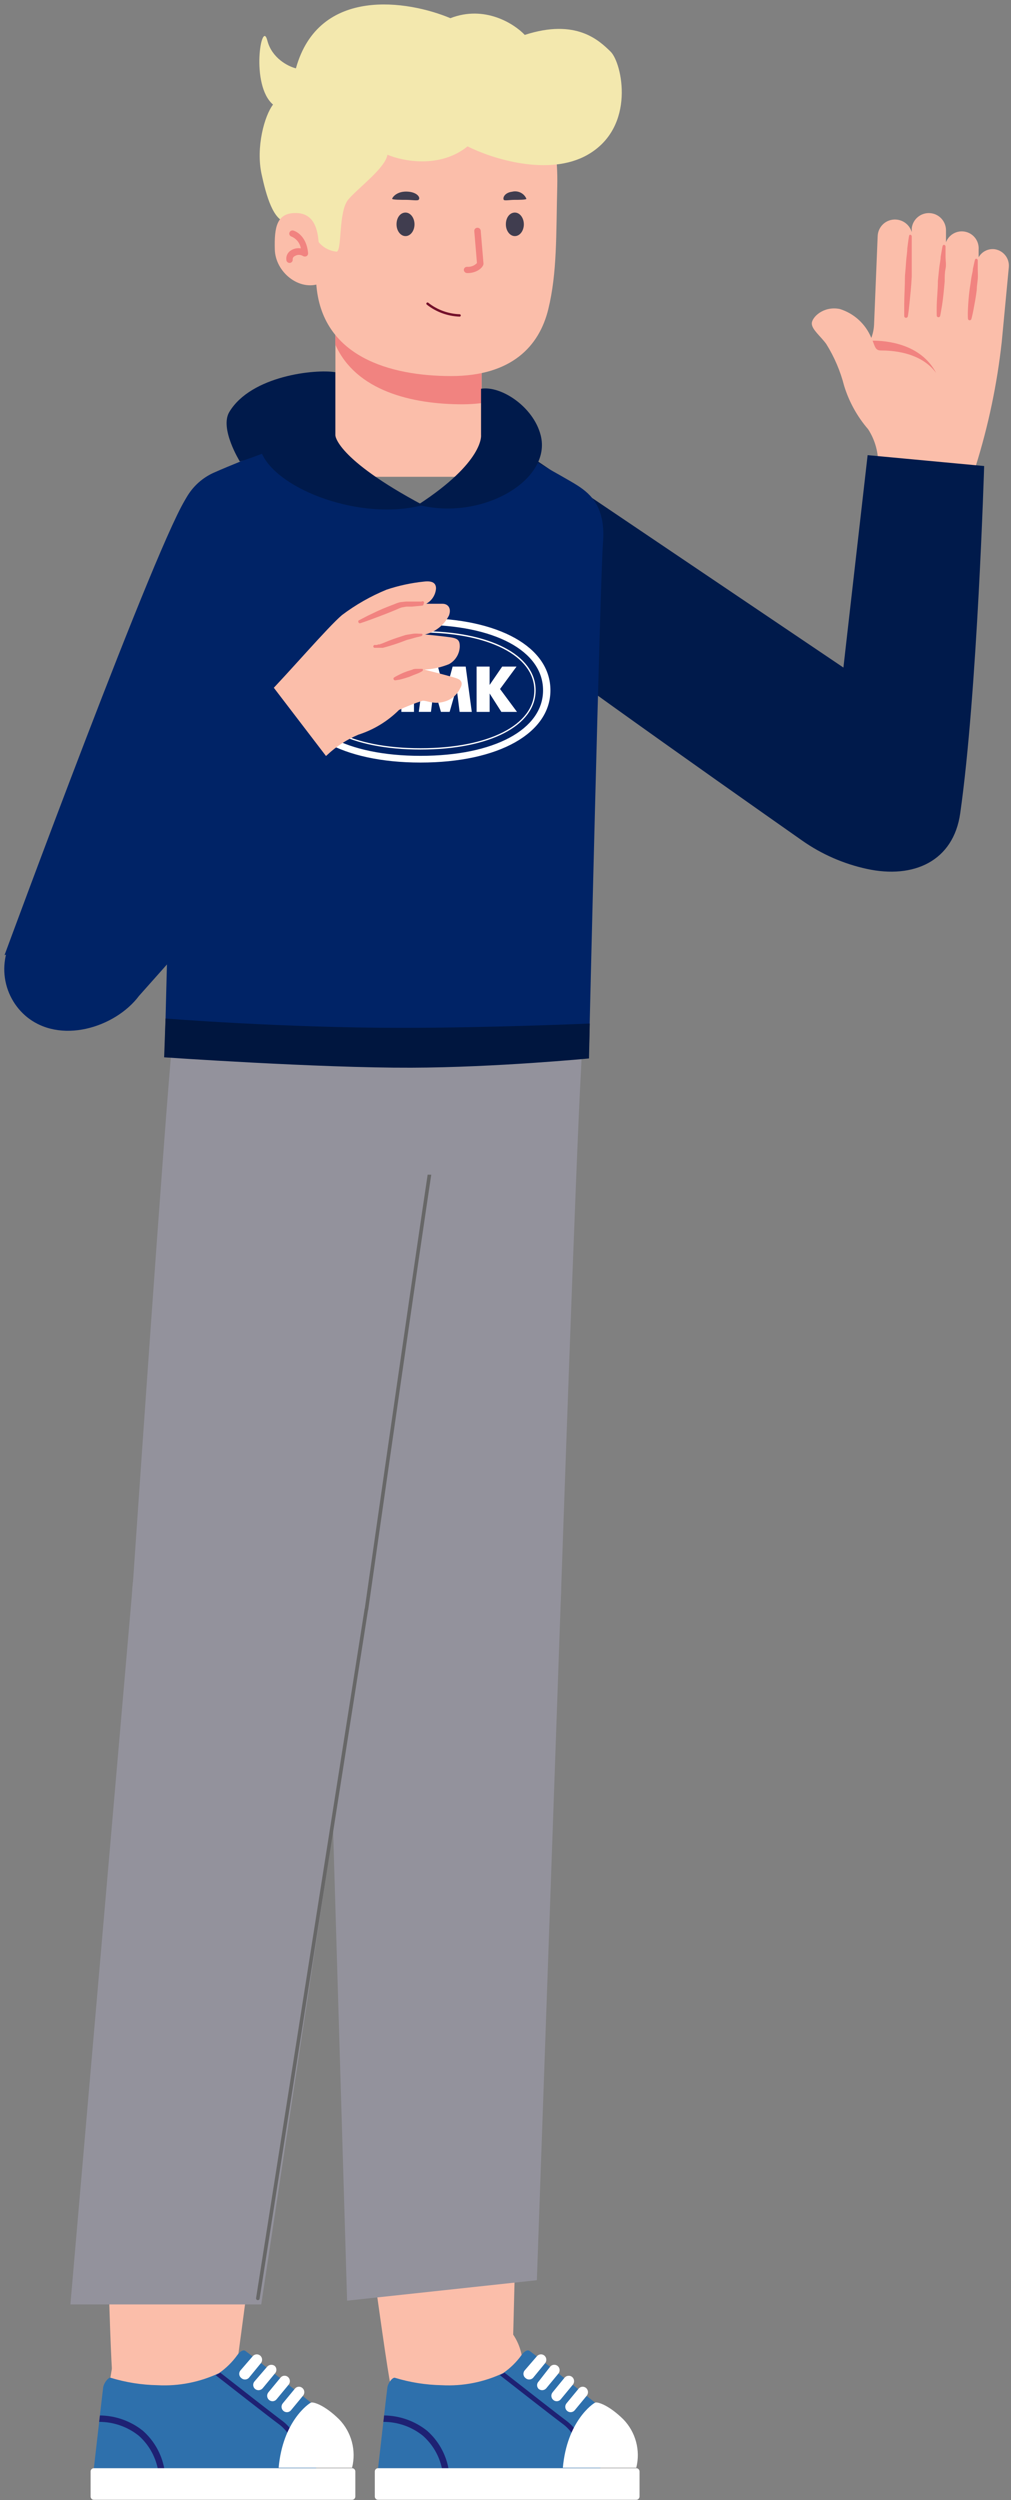 <svg width="212" height="524" viewBox="0 0 212 524" fill="none" xmlns="http://www.w3.org/2000/svg">
    <rect x="0" y="0" width="212" height="524" fill="#808080" stroke="none"/>
    <g clip-path="url(#clip0_21_289)">
        <path d="M101.006 65.003H70.336V99.936H101.006V65.003Z" fill="#FBBEAA"/>
        <path d="M70.412 65.003H100.981V84.493C99.645 84.653 98.301 84.736 96.956 84.739C86.409 84.739 74.615 81.951 70.31 72.207L70.412 65.003Z" fill="#F18380"/>
        <path d="M116.852 39.076C116.597 49.166 116.852 57.134 114.967 64.831C113.082 72.528 107.325 78.819 94.588 78.819C81.851 78.819 67.331 74.798 66.312 59.379C64.223 57.183 60.835 49.363 60.707 40.605C60.58 31.848 61.293 13.32 81.902 10.483C102.51 7.646 117.412 14.973 116.852 39.076Z" fill="#FBBEAA"/>
        <path d="M106.076 47.019C106.076 48.376 106.917 49.486 107.961 49.486C109.006 49.486 109.847 48.376 109.847 47.019C109.847 45.662 109.006 44.552 107.961 44.552C106.917 44.552 106.076 45.563 106.076 47.019Z" fill="#403D4F"/>
        <path d="M83.149 47.019C83.149 48.376 83.99 49.486 85.034 49.486C86.079 49.486 86.919 48.376 86.919 47.019C86.919 45.662 86.079 44.552 85.034 44.552C83.99 44.552 83.149 45.563 83.149 47.019Z" fill="#403D4F"/>
        <path d="M87.76 41.888C87.582 42.11 86.232 41.888 85.213 41.888C84.194 41.888 82.233 41.888 82.233 41.666C82.233 41.444 83.201 39.914 85.748 40.185C87.582 40.383 88.245 41.493 87.76 41.888Z" fill="#403D4F"/>
        <path d="M105.644 41.888C105.796 42.11 106.943 41.888 107.834 41.888C108.726 41.888 110.382 41.888 110.382 41.666C110.153 41.107 109.721 40.648 109.168 40.375C108.614 40.102 107.977 40.035 107.376 40.186C105.796 40.383 105.363 41.493 105.644 41.888Z" fill="#403D4F"/>
        <path d="M98.128 57.233C99.911 57.233 101.338 56.098 101.389 55.284L100.803 48.327C100.783 48.154 100.695 47.996 100.558 47.886C100.42 47.775 100.243 47.721 100.064 47.735C99.977 47.741 99.892 47.764 99.814 47.802C99.736 47.84 99.667 47.893 99.61 47.957C99.553 48.021 99.51 48.096 99.483 48.176C99.456 48.256 99.446 48.341 99.453 48.425L100.013 55.136C99.756 55.406 99.439 55.617 99.086 55.754C98.734 55.89 98.354 55.949 97.975 55.925C97.886 55.918 97.797 55.929 97.712 55.957C97.627 55.984 97.549 56.029 97.483 56.086C97.416 56.144 97.362 56.214 97.324 56.292C97.286 56.37 97.265 56.455 97.262 56.542C97.261 56.717 97.33 56.885 97.453 57.014C97.575 57.142 97.744 57.22 97.924 57.233H98.128Z" fill="#F18380"/>
        <path d="M70.519 52.742C67.726 52.417 65.931 50.276 65.424 47.809C64.918 45.342 63.329 46.575 60.33 46.575C57.331 46.575 55.797 40.864 54.854 36.52C53.627 30.869 55.454 24.254 57.254 21.918C52.455 17.83 54.854 3.812 56.054 8.485C57.014 12.223 60.453 13.936 62.052 14.325C66.851 -2.963 85.646 0.113 94.443 3.812C101.641 1.009 107.839 4.98 110.039 7.317C120.836 3.812 125.634 8.485 128.034 10.821C130.433 13.157 133.432 26.591 123.235 32.431C115.077 37.104 103.041 33.21 98.042 30.679C92.284 35.352 84.446 33.794 81.247 32.431C80.767 35.235 75.266 39.245 73.067 41.776C70.867 44.307 71.793 52.891 70.519 52.742Z" fill="#F3E8AE"/>
        <path d="M66.872 51.706C66.745 48.894 66.286 44.749 62.159 44.651C58.033 44.552 57.498 47.562 57.625 52.298C57.752 57.035 62.72 61.056 67.076 59.428L66.872 51.706Z" fill="#FBBEAA"/>
        <path d="M60.809 55.111C60.988 55.081 61.147 54.983 61.252 54.84C61.357 54.697 61.399 54.519 61.37 54.346C61.37 54.207 61.41 54.071 61.487 53.953C61.564 53.835 61.673 53.74 61.803 53.68C62.063 53.511 62.368 53.421 62.681 53.421C62.994 53.421 63.3 53.511 63.56 53.68C63.673 53.741 63.8 53.772 63.93 53.772C64.059 53.772 64.186 53.741 64.299 53.68C64.403 53.614 64.486 53.521 64.54 53.413C64.594 53.304 64.616 53.183 64.605 53.063C64.248 49.092 61.624 48.351 61.522 48.327C61.435 48.301 61.344 48.292 61.253 48.302C61.163 48.312 61.075 48.34 60.997 48.384C60.918 48.428 60.849 48.487 60.795 48.558C60.741 48.629 60.702 48.71 60.682 48.795C60.635 48.959 60.657 49.134 60.742 49.282C60.828 49.43 60.971 49.539 61.14 49.585C61.649 49.808 62.093 50.15 62.431 50.581C62.769 51.012 62.99 51.517 63.076 52.052C62.378 51.942 61.663 52.082 61.064 52.447C60.715 52.645 60.433 52.937 60.252 53.287C60.071 53.637 59.999 54.031 60.045 54.42C60.041 54.516 60.058 54.612 60.095 54.701C60.133 54.79 60.19 54.87 60.263 54.936C60.335 55.002 60.422 55.051 60.516 55.081C60.61 55.112 60.71 55.122 60.809 55.111Z" fill="#F18380"/>
        <path d="M96.371 66.113C93.912 66.022 91.551 65.155 89.646 63.646" stroke="#73102A" stroke-width="0.5" stroke-miterlimit="10" stroke-linecap="round"/>
    </g>
    <path d="M39.362 103.958C33.701 111.237 0.948 200.194 0.948 200.194C31.275 190.49 28.429 164.263 44.923 167.037C44.923 167.037 63.942 122.396 64.668 118.402C65.426 115.254 65.086 111.941 63.704 109.012C62.322 106.084 59.982 103.715 57.07 102.298C48.953 98.148 45.023 96.68 39.362 103.958Z" fill="#002366"/>
    <path d="M184.131 97.688C184.256 94.959 183.525 92.259 182.041 89.965C179.756 87.315 178.044 84.222 177.013 80.878C176.22 77.775 174.953 74.812 173.257 72.094C172.045 70.428 170.228 69.065 170.228 67.793C170.228 66.521 172.651 64.068 176.104 64.764C177.583 65.225 178.942 66.007 180.084 67.054C181.225 68.102 182.121 69.388 182.707 70.822C183.038 69.948 183.232 69.029 183.283 68.096L184.04 49.529C184.051 49.048 184.159 48.573 184.357 48.135C184.555 47.696 184.839 47.301 185.191 46.973C185.544 46.646 185.959 46.392 186.412 46.228C186.864 46.063 187.345 45.991 187.826 46.015C188.591 46.048 189.328 46.32 189.931 46.792C190.534 47.265 190.973 47.915 191.188 48.651V47.802C191.305 46.9 191.758 46.075 192.458 45.493C193.158 44.911 194.052 44.615 194.96 44.665C195.869 44.715 196.725 45.106 197.357 45.761C197.989 46.416 198.349 47.286 198.367 48.196V50.771C198.67 49.977 199.248 49.319 199.997 48.916C200.745 48.513 201.613 48.392 202.442 48.576C203.272 48.759 204.008 49.235 204.517 49.916C205.025 50.597 205.272 51.438 205.212 52.285V53.921C205.538 53.348 206.024 52.882 206.61 52.581C207.196 52.28 207.858 52.156 208.513 52.225C209.411 52.339 210.229 52.797 210.795 53.504C211.36 54.211 211.628 55.11 211.542 56.011L210.058 71.67C209.086 80.499 207.26 89.212 204.606 97.688C204.574 99.104 204.246 100.497 203.644 101.777C203.041 103.058 202.177 104.199 201.107 105.126C200.038 106.053 198.786 106.746 197.432 107.161C196.078 107.575 194.653 107.702 193.248 107.532C191.976 107.575 190.71 107.343 189.535 106.853C188.361 106.363 187.305 105.627 186.441 104.693C185.576 103.759 184.922 102.651 184.524 101.442C184.125 100.233 183.991 98.953 184.131 97.688Z" fill="#FBBEAA"/>
    <path d="M184.736 73.458C183.585 73.458 183.495 72.731 182.98 71.398C185.554 71.398 193.036 71.883 196.307 78.183C193.005 73.639 186.675 73.458 184.736 73.458ZM190.613 49.499C190.613 49.499 190.431 50.559 190.249 52.104C190.249 52.891 190.067 53.83 190.007 54.8C189.946 55.769 189.855 56.829 189.764 57.828C189.764 59.949 189.613 62.039 189.613 63.614C189.613 65.189 189.613 66.249 189.613 66.249C189.613 66.299 189.623 66.349 189.643 66.395C189.663 66.442 189.693 66.483 189.73 66.517C189.767 66.551 189.811 66.578 189.858 66.594C189.906 66.61 189.957 66.617 190.007 66.612C190.092 66.608 190.174 66.576 190.239 66.522C190.305 66.467 190.351 66.392 190.37 66.309C190.37 66.309 190.552 65.249 190.703 63.674C190.855 62.099 191.097 60.009 191.188 57.919C191.188 56.859 191.188 55.799 191.188 54.89C191.188 53.982 191.188 52.982 191.188 52.195C191.188 50.589 191.188 49.559 191.188 49.559C191.188 49.509 191.178 49.459 191.158 49.413C191.138 49.367 191.108 49.325 191.071 49.291C191.034 49.257 190.99 49.231 190.943 49.215C190.895 49.198 190.844 49.192 190.794 49.196C190.736 49.23 190.689 49.278 190.656 49.337C190.624 49.396 190.609 49.462 190.613 49.529V49.499ZM197.64 51.619C197.64 51.619 197.458 52.528 197.246 53.861C197.246 54.557 197.034 55.345 196.943 56.193C196.852 57.041 196.761 57.95 196.67 58.858C196.67 60.676 196.458 62.493 196.428 63.856C196.398 65.219 196.428 66.158 196.428 66.158C196.432 66.206 196.445 66.252 196.467 66.295C196.489 66.338 196.519 66.376 196.556 66.406C196.592 66.438 196.635 66.461 196.68 66.475C196.726 66.49 196.774 66.495 196.822 66.491C196.903 66.486 196.98 66.453 197.041 66.397C197.101 66.343 197.142 66.269 197.155 66.188C197.155 66.188 197.337 65.279 197.549 63.947C197.761 62.614 197.942 60.767 198.094 58.98C198.094 58.071 198.094 57.162 198.276 56.314C198.457 55.466 198.276 54.648 198.276 53.952C198.276 52.589 198.276 51.68 198.276 51.68C198.276 51.629 198.266 51.58 198.245 51.533C198.225 51.487 198.196 51.446 198.159 51.411C198.122 51.377 198.078 51.351 198.03 51.335C197.983 51.319 197.932 51.312 197.882 51.316C197.815 51.344 197.757 51.39 197.714 51.449C197.671 51.508 197.645 51.577 197.64 51.65V51.619ZM204.424 54.497C204.424 54.497 204.243 55.254 204 56.405C204 56.95 203.758 57.617 203.667 58.343C203.576 59.07 203.455 59.828 203.334 60.585C203.122 62.13 203.031 63.614 202.97 64.825C202.91 66.037 202.97 66.764 202.97 66.764C202.97 66.814 202.981 66.864 203.001 66.91C203.021 66.956 203.05 66.998 203.087 67.032C203.124 67.066 203.168 67.092 203.216 67.109C203.263 67.125 203.314 67.131 203.364 67.127C203.442 67.123 203.516 67.094 203.575 67.046C203.635 66.996 203.678 66.93 203.697 66.855C203.697 66.855 203.909 66.097 204.121 64.977C204.333 63.856 204.636 62.281 204.818 60.767C204.818 59.979 204.97 59.222 205.03 58.495C205.091 57.768 205.03 57.102 205.03 56.526C205.03 55.375 205.03 54.587 205.03 54.587C205.03 54.537 205.02 54.487 205 54.441C204.98 54.395 204.95 54.353 204.913 54.319C204.876 54.285 204.832 54.259 204.785 54.243C204.737 54.226 204.687 54.22 204.636 54.224C204.58 54.255 204.532 54.299 204.496 54.351C204.459 54.404 204.434 54.464 204.424 54.527V54.497Z" fill="#F18380"/>
    <path d="M110.851 95.395L176.864 139.918C176.586 142.195 181.936 95.395 181.936 95.395L206.37 97.676C206.37 97.676 204.942 145.324 201.347 170.488C199.92 180.474 191.607 184.262 181.751 182.111C176.885 181.049 172.304 179.052 168.227 176.191C150.709 163.895 101.562 129.261 97.544 124.904C90.611 117.388 90.611 111.757 94.596 105.568C98.58 99.379 107.106 94.466 110.851 95.395Z" fill="#001A4B"/>
    <path d="M27.899 331.428C27.477 334.659 27.699 337.942 28.553 341.087C29.407 344.232 30.877 347.176 32.876 349.749C34.875 352.323 37.365 354.474 40.201 356.079C43.037 357.684 46.163 358.71 49.399 359.099C52.634 359.488 55.915 359.232 59.05 358.345C62.186 357.458 65.115 355.958 67.667 353.931C70.219 351.905 72.344 349.393 73.92 346.541C75.495 343.688 76.489 340.551 76.844 337.312C76.844 337.312 89.676 247.182 92.719 228.974C95.762 210.766 92.542 195.524 72.152 191.188C51.002 186.699 37.789 202.194 36.192 217.714C34.594 233.234 27.899 331.428 27.899 331.428Z" fill="#93929C"/>
    <path d="M68.348 333.178C68.267 339.716 70.787 346.017 75.353 350.697C79.918 355.377 86.156 358.051 92.694 358.132C99.231 358.213 105.533 355.693 110.213 351.128C114.893 346.562 117.567 340.324 117.648 333.787C117.648 333.787 120.767 242.795 121.832 224.358C122.897 205.922 118.079 191.137 97.335 189.007C75.829 186.8 64.367 203.614 64.367 219.236C64.367 234.857 68.348 333.178 68.348 333.178Z" fill="#93929C"/>
    <path d="M108.823 440.4C108.823 440.4 107.605 492.109 107.301 499.844C106.997 507.578 102.102 509.683 94.215 510.368C86.328 511.053 83.006 504.789 81.89 499.818C80.775 494.848 74.029 444.153 74.029 444.153L108.823 440.4Z" fill="#FBBEAA"/>
    <path d="M107.935 476.462L78.847 479.581C76.59 463.579 74.029 444.077 74.029 444.077L108.823 440.324C108.823 440.324 108.366 459.699 107.935 476.462Z" fill="#F18380"/>
    <path d="M68.348 333.178C68.388 329.941 69.065 326.744 70.341 323.768C71.617 320.793 73.466 318.098 75.783 315.837C78.1 313.577 80.84 311.795 83.846 310.593C86.852 309.391 90.065 308.793 93.302 308.833C96.539 308.873 99.737 309.55 102.712 310.826C105.688 312.101 108.383 313.951 110.643 316.268C112.904 318.585 114.686 321.325 115.888 324.331C117.09 327.337 117.688 330.55 117.648 333.787L112.576 477.914L72.786 482.2L68.348 333.178Z" fill="#93929C"/>
    <path d="M56.759 442.378C56.759 442.378 50.013 493.656 48.897 501.289C47.782 508.923 42.684 510.546 34.746 510.368C26.809 510.191 24.197 503.622 23.613 498.576C23.03 493.529 21.762 442.378 21.762 442.378H56.759Z" fill="#FBBEAA"/>
    <path d="M51.889 478.136H22.624C22.117 462.007 21.635 442.378 21.635 442.378H56.758C56.758 442.378 54.222 461.499 51.889 478.136Z" fill="#F18380"/>
    <path d="M27.899 331.428C28.741 324.99 32.089 319.144 37.216 315.161C42.344 311.177 48.836 309.377 55.282 310.152C61.729 310.927 67.609 314.214 71.646 319.299C75.683 324.385 77.551 330.857 76.843 337.312L54.781 482.986H14.763L27.899 331.428Z" fill="#93929C"/>
    <path d="M76.818 337.312L54.07 481.718" stroke="#676767" stroke-width="0.75" stroke-miterlimit="10" stroke-linecap="round"/>
    <path d="M76.844 337.312C76.844 337.312 89.676 247.183 92.719 228.974" stroke="#676767" stroke-width="0.75" stroke-miterlimit="10" stroke-linecap="round"/>
    <path d="M37.409 484.146C40.285 483.939 43.137 484.797 45.423 486.554C47.709 488.312 49.27 490.848 49.81 493.681L63.048 507.249V515.694H20.621C20.621 515.694 22.751 500.478 23.36 497.054C23.968 493.63 26.022 484.146 37.409 484.146Z" fill="#FBBEAA"/>
    <path d="M49.784 493.579C50.266 492.92 50.951 492.413 51.433 492.717C51.915 493.022 64.721 503.166 65.33 503.673C65.705 504.025 65.988 504.463 66.156 504.949C66.324 505.435 66.371 505.954 66.294 506.462V517.342H19.682C19.682 517.342 21.508 501.264 21.635 500.376C21.762 499.488 22.649 498.322 23.156 498.347C26.356 499.327 29.676 499.857 33.022 499.919C37.468 500.155 41.903 499.284 45.93 497.383C47.423 496.345 48.727 495.059 49.784 493.579Z" fill="#2E70AC"/>
    <path d="M58.635 508.212C56.378 506.538 48.263 500.198 45.22 497.815L45.93 497.46C46.026 497.418 46.112 497.358 46.183 497.282C49.429 499.818 57.063 505.803 59.244 507.426C61.087 508.839 62.35 510.877 62.794 513.157L61.805 513.309C61.387 511.288 60.263 509.481 58.635 508.212Z" fill="#1E2173"/>
    <path d="M20.951 506.26C24.235 506.293 27.414 507.427 29.979 509.48C32.296 511.534 33.866 514.299 34.442 517.342H33.072C32.512 514.705 31.127 512.316 29.116 510.52C26.756 508.63 23.822 507.601 20.798 507.604L20.951 506.26Z" fill="#1E2173"/>
    <path d="M73.826 517.317H19.682C19.304 517.317 18.998 517.623 18.998 518.002V523.251C18.998 523.629 19.304 523.936 19.682 523.936H73.826C74.204 523.936 74.51 523.629 74.51 523.251V518.002C74.51 517.623 74.204 517.317 73.826 517.317Z" fill="white"/>
    <path d="M65.203 503.571C65.685 503.368 68.044 504.053 71.112 507.071C72.39 508.392 73.309 510.016 73.784 511.791C74.259 513.566 74.273 515.433 73.826 517.215H58.432C59.294 507.477 64.721 503.774 65.203 503.571Z" fill="white"/>
    <path d="M59.294 503.724C59.104 503.957 59.014 504.255 59.042 504.554C59.071 504.853 59.216 505.129 59.447 505.322C59.56 505.415 59.69 505.485 59.831 505.528C59.971 505.571 60.118 505.586 60.264 505.572C60.41 505.558 60.552 505.515 60.682 505.446C60.811 505.377 60.926 505.283 61.019 505.169L63.555 502.101C63.745 501.868 63.836 501.57 63.807 501.271C63.779 500.972 63.633 500.696 63.403 500.503C63.291 500.407 63.161 500.334 63.02 500.289C62.879 500.244 62.731 500.228 62.584 500.242C62.437 500.256 62.294 500.3 62.165 500.371C62.035 500.442 61.922 500.539 61.831 500.655L59.294 503.724Z" fill="white"/>
    <path d="M56.277 501.416C56.087 501.649 55.996 501.947 56.025 502.246C56.053 502.545 56.199 502.821 56.429 503.014C56.541 503.11 56.671 503.183 56.812 503.228C56.952 503.273 57.101 503.289 57.248 503.275C57.395 503.26 57.538 503.216 57.667 503.145C57.797 503.074 57.91 502.978 58.001 502.861L60.537 499.793C60.721 499.558 60.808 499.261 60.78 498.964C60.751 498.666 60.61 498.391 60.385 498.195C60.273 498.099 60.143 498.026 60.003 497.981C59.862 497.936 59.714 497.92 59.566 497.934C59.419 497.949 59.277 497.992 59.147 498.063C59.018 498.134 58.904 498.231 58.813 498.347L56.277 501.416Z" fill="white"/>
    <path d="M53.36 499.134C53.169 499.359 53.075 499.651 53.098 499.946C53.122 500.241 53.262 500.514 53.487 500.706C53.72 500.896 54.018 500.987 54.317 500.958C54.616 500.93 54.892 500.785 55.085 500.554L57.621 497.485C57.727 497.381 57.812 497.257 57.87 497.12C57.928 496.983 57.958 496.835 57.958 496.687C57.958 496.538 57.928 496.39 57.87 496.253C57.812 496.116 57.727 495.992 57.621 495.888C57.386 495.704 57.089 495.617 56.792 495.645C56.495 495.674 56.219 495.815 56.023 496.04L53.36 499.134Z" fill="white"/>
    <path d="M50.418 496.826C50.325 496.939 50.255 497.07 50.212 497.21C50.169 497.35 50.154 497.498 50.168 497.644C50.182 497.79 50.225 497.932 50.294 498.061C50.363 498.19 50.457 498.305 50.57 498.398C50.784 498.607 51.071 498.724 51.369 498.724C51.668 498.724 51.955 498.607 52.168 498.398L54.704 495.304C54.894 495.072 54.985 494.773 54.956 494.474C54.928 494.175 54.783 493.899 54.552 493.707C54.439 493.613 54.308 493.543 54.168 493.5C54.028 493.457 53.88 493.442 53.734 493.457C53.588 493.471 53.446 493.514 53.317 493.583C53.187 493.652 53.073 493.745 52.98 493.859L50.418 496.826Z" fill="white"/>
    <path d="M97.005 484.146C99.881 483.939 102.733 484.797 105.02 486.554C107.306 488.312 108.867 490.848 109.406 493.681L122.619 507.249V515.694H80.217C80.217 515.694 82.322 500.478 82.956 497.054C83.59 493.63 85.618 484.146 97.005 484.146Z" fill="#FBBEAA"/>
    <path d="M109.381 493.579C109.862 492.92 110.522 492.413 111.029 492.717C111.536 493.022 124.318 503.166 124.901 503.673C125.484 504.18 125.89 504.814 125.89 506.462V517.342H79.278C79.278 517.342 81.104 501.264 81.231 500.376C81.358 499.488 82.245 498.322 82.753 498.347C85.952 499.327 89.272 499.857 92.618 499.919C97.056 500.16 101.484 499.288 105.501 497.383C107.005 496.351 108.318 495.063 109.381 493.579Z" fill="#2E70AC"/>
    <path d="M118.231 508.212C115.974 506.538 107.859 500.198 104.816 497.815L105.501 497.46C105.604 497.419 105.699 497.359 105.78 497.282C109.026 499.818 116.659 505.803 118.84 507.426C120.684 508.839 121.947 510.877 122.39 513.157L121.401 513.309C120.971 511.293 119.849 509.49 118.231 508.212Z" fill="#1E2173"/>
    <path d="M80.547 506.26C83.832 506.293 87.01 507.427 89.575 509.48C91.893 511.534 93.463 514.299 94.038 517.342H92.669C92.102 514.702 90.707 512.312 88.687 510.52C86.339 508.626 83.411 507.597 80.394 507.604L80.547 506.26Z" fill="#1E2173"/>
    <path d="M133.421 517.317H79.278C78.9 517.317 78.593 517.623 78.593 518.002V523.251C78.593 523.629 78.9 523.936 79.278 523.936H133.421C133.8 523.936 134.106 523.629 134.106 523.251V518.002C134.106 517.623 133.8 517.317 133.421 517.317Z" fill="white"/>
    <path d="M124.799 503.571C125.281 503.368 127.64 504.053 130.708 507.071C131.986 508.392 132.906 510.016 133.38 511.791C133.855 513.566 133.869 515.433 133.422 517.215H118.028C118.891 507.477 124.318 503.774 124.799 503.571Z" fill="white"/>
    <path d="M118.789 503.724C118.599 503.957 118.508 504.255 118.537 504.554C118.565 504.853 118.711 505.129 118.941 505.322C119.054 505.415 119.185 505.485 119.325 505.528C119.466 505.571 119.613 505.586 119.759 505.572C119.905 505.558 120.047 505.515 120.176 505.446C120.306 505.377 120.42 505.283 120.514 505.169L123.05 502.101C123.234 501.866 123.32 501.569 123.292 501.272C123.264 500.975 123.122 500.699 122.897 500.503C122.786 500.407 122.656 500.334 122.515 500.289C122.374 500.244 122.226 500.228 122.079 500.242C121.932 500.256 121.789 500.3 121.66 500.371C121.53 500.442 121.416 500.539 121.325 500.655L118.789 503.724Z" fill="white"/>
    <path d="M115.873 501.416C115.683 501.648 115.592 501.947 115.62 502.246C115.649 502.545 115.794 502.821 116.025 503.013C116.136 503.11 116.267 503.183 116.407 503.228C116.548 503.273 116.697 503.289 116.844 503.274C116.991 503.26 117.133 503.216 117.263 503.145C117.392 503.074 117.506 502.978 117.597 502.861L120.133 499.793C120.317 499.557 120.404 499.261 120.375 498.963C120.347 498.666 120.206 498.391 119.981 498.195C119.748 498.005 119.45 497.914 119.151 497.943C118.852 497.971 118.576 498.117 118.383 498.347L115.873 501.416Z" fill="white"/>
    <path d="M112.956 499.134C112.851 499.235 112.766 499.357 112.709 499.492C112.651 499.628 112.622 499.773 112.622 499.92C112.622 500.066 112.651 500.212 112.709 500.347C112.766 500.482 112.851 500.604 112.956 500.706C113.189 500.896 113.487 500.987 113.786 500.958C114.086 500.93 114.361 500.784 114.554 500.554L117.09 497.485C117.28 497.252 117.371 496.954 117.342 496.655C117.314 496.356 117.168 496.08 116.938 495.887C116.825 495.794 116.694 495.724 116.554 495.681C116.414 495.638 116.266 495.623 116.12 495.637C115.974 495.652 115.832 495.694 115.703 495.763C115.573 495.832 115.459 495.926 115.366 496.04L112.956 499.134Z" fill="white"/>
    <path d="M110.015 496.826C109.922 496.939 109.851 497.07 109.809 497.21C109.766 497.35 109.751 497.498 109.765 497.644C109.779 497.79 109.822 497.932 109.891 498.061C109.96 498.19 110.054 498.305 110.167 498.398C110.38 498.607 110.667 498.724 110.966 498.724C111.265 498.724 111.552 498.607 111.765 498.398L114.301 495.304C114.491 495.072 114.582 494.773 114.553 494.474C114.525 494.175 114.379 493.899 114.149 493.707C114.036 493.613 113.905 493.543 113.765 493.5C113.624 493.457 113.477 493.442 113.331 493.457C113.185 493.471 113.043 493.514 112.914 493.583C112.784 493.652 112.67 493.745 112.576 493.859L110.015 496.826Z" fill="white"/>
    <path d="M121.086 204.635C121.086 204.635 121.086 230.934 121.086 232.379C121.086 233.825 108.625 246.226 92.076 246.226C66.63 246.226 36.175 236.766 36.623 230.604C36.922 226.546 37.296 204.635 37.296 204.635H121.086Z" fill="#93929C"/>
    <path d="M102.894 91.598C102.894 91.598 118.455 100.025 121.168 101.8C123.882 103.576 127.026 106.314 126.443 113.72C125.86 121.125 123.527 219.75 123.527 219.75C117.167 219.75 106.155 219.75 106.155 219.75H98.953C98.953 219.75 94.192 219.75 91.142 219.75C85.695 219.75 77.194 219.75 77.194 219.75H73.76H70.017C70.017 219.75 38.85 220.206 38.064 219.75C36.916 219.75 34.543 220.616 34.543 219.75C34.619 218.887 37.151 114.556 37.48 110.093C37.546 107.703 38.298 105.382 39.647 103.408C40.996 101.433 42.885 99.889 45.089 98.96C50.389 96.602 66.228 90.487 66.228 90.487C66.228 90.487 80.748 108.794 89.977 105.278C95.939 103.008 102.894 91.598 102.894 91.598Z" fill="#002366"/>
    <path d="M34.713 213.472L34.421 221.606C34.421 221.606 66.842 223.848 86.238 223.782C104.1 223.721 123.507 221.841 123.507 221.841L123.669 214.524C123.669 214.524 102.89 215.429 84.272 215.429C59.213 215.429 34.713 213.472 34.713 213.472Z" fill="#00163F"/>
    <path d="M113.374 91.209C115.817 100.729 100.872 109.265 87.675 105.793C101.566 96.763 100.872 91.207 100.872 91.207V81.483C105.039 80.788 111.836 85.218 113.374 91.209Z" fill="#001A4B"/>
    <path d="M70.312 78.01C66.145 77.316 52.658 78.726 48.086 86.345C46.003 89.818 50.299 96.732 50.299 96.732C50.299 96.732 50.606 96.732 54.939 95.113C58.412 102.753 75.869 109.265 88.671 105.864C70.312 96.069 70.312 91.206 70.312 91.206V78.01Z" fill="#001A4B"/>
    <path d="M68.669 139.708H71.402V143.184H74.319V139.708H77.053V149.206H74.319V145.445H71.402V149.206H68.668V139.708H68.669ZM86.808 139.708V149.206H84.166V141.959H82.436V144.685C82.436 145.91 82.344 147.411 81.617 148.257C80.889 149.197 79.519 149.482 77.972 149.197V146.842C79.427 147.127 79.795 146.557 79.795 144.677V139.691H86.808V139.708ZM89.09 139.708H91.824L93.37 145.35L94.916 139.708H97.65L98.929 149.206H96.379L95.744 144.125L94.281 149.205H92.459L91.004 144.125L90.369 149.205H87.82L89.09 139.708L89.09 139.708ZM99.932 139.708H102.666V143.564L105.307 139.708H108.316L104.856 144.409L108.409 149.206H105.132L102.674 145.35V149.206H99.94V139.708H99.932H99.932ZM88.171 129.546C71.77 129.546 60.919 135.662 60.919 144.685C60.919 153.622 71.761 159.825 88.171 159.825C104.663 159.825 115.422 153.614 115.422 144.685C115.422 135.662 104.671 129.546 88.171 129.546ZM88.171 158.419C72.764 158.419 62.474 152.872 62.474 144.685C62.474 136.413 72.773 130.952 88.171 130.952C103.66 130.952 113.875 136.404 113.875 144.685C113.875 152.872 103.668 158.419 88.171 158.419ZM88.171 132.272C73.684 132.272 64.021 137.258 64.021 144.685C64.021 152.113 73.684 157.099 88.171 157.099C102.657 157.099 112.32 152.113 112.32 144.685C112.329 137.258 102.666 132.272 88.171 132.272ZM88.171 156.823C73.86 156.823 64.297 151.932 64.297 144.694C64.297 137.456 73.868 132.565 88.171 132.565C102.473 132.565 112.044 137.456 112.044 144.694C112.053 151.932 102.481 156.823 88.171 156.823V156.823Z" fill="white"/>
    <path d="M55.643 145.995C60.233 141.353 68.817 131.343 71.722 128.905C74.594 126.741 77.732 124.954 81.058 123.589C83.582 122.743 86.191 122.178 88.838 121.903C90.679 121.669 91.431 122.214 91.431 123.329C91.385 123.994 91.174 124.636 90.816 125.197C90.458 125.759 89.965 126.222 89.383 126.545H92.78C93.947 126.545 94.699 127.479 94.154 128.983C93.66 129.976 92.953 130.849 92.083 131.54C91.214 132.23 90.204 132.72 89.123 132.977C89.123 132.977 93.714 133.417 94.881 133.651C96.048 133.884 96.411 134.325 96.411 135.44C96.401 136.21 96.187 136.964 95.79 137.625C95.394 138.285 94.829 138.829 94.154 139.201C92.502 139.871 90.749 140.257 88.968 140.342C88.968 140.342 94.647 141.768 95.788 142.183C96.929 142.598 97.059 143.35 96.463 144.335C96.123 145.029 95.632 145.639 95.026 146.119C94.42 146.599 93.715 146.938 92.962 147.11C90.809 147.681 89.357 146.747 88.579 146.877C86.907 147.415 85.27 148.056 83.677 148.796C81.285 151.177 78.361 152.955 75.145 153.983C72.752 154.987 70.556 156.41 68.662 158.184C67.779 159.012 66.74 159.655 65.605 160.074C64.469 160.493 63.261 160.681 62.053 160.625C60.843 160.57 59.658 160.272 58.566 159.75C57.474 159.229 56.498 158.493 55.695 157.587C51.546 153.179 52.246 149.496 55.643 145.995Z" fill="#FBBEAA"/>
    <path d="M70.902 161.781L29.154 208.726C24.151 215.394 12.46 219.059 5.317 212.881C3.996 211.724 2.924 210.311 2.166 208.726C1.408 207.142 0.979 205.421 0.906 203.666C0.834 201.912 1.118 200.161 1.742 198.519C2.366 196.878 3.317 195.38 4.538 194.117L55.132 141.159L70.902 161.781Z" fill="#002366"/>
    <path d="M88.813 126.571C88.82 126.614 88.818 126.658 88.808 126.7C88.797 126.742 88.778 126.782 88.751 126.816C88.724 126.85 88.69 126.878 88.652 126.899C88.613 126.919 88.571 126.931 88.528 126.934L86.401 127.142H85.364C85.001 127.142 84.663 127.271 84.3 127.297C83.917 127.412 83.544 127.56 83.185 127.738L81.992 128.231C80.384 128.879 78.776 129.476 77.584 129.916C76.391 130.357 75.561 130.617 75.561 130.617C75.495 130.644 75.421 130.646 75.354 130.622C75.287 130.598 75.231 130.55 75.198 130.487C75.149 130.424 75.123 130.346 75.123 130.267C75.123 130.187 75.149 130.109 75.198 130.046L77.143 129.035L79.165 128.075C79.892 127.738 80.695 127.401 81.499 127.09L82.718 126.623C83.11 126.446 83.519 126.307 83.937 126.208L85.182 126.078H86.245H87.827H88.424C88.489 126.027 88.572 126.003 88.655 126.013C88.738 126.023 88.813 126.065 88.865 126.13C88.916 126.195 88.94 126.279 88.93 126.361C88.92 126.444 88.878 126.519 88.813 126.571ZM88.32 132.821H87.853C87.465 132.786 87.074 132.786 86.686 132.821L85.882 132.951C85.586 132.988 85.292 133.04 85.001 133.106L83.237 133.677C82.044 134.066 80.877 134.559 79.995 134.922C79.995 134.922 79.71 134.922 79.736 135.051H79.425L78.958 135.181H78.673H78.517C78.439 135.199 78.371 135.248 78.327 135.315C78.284 135.383 78.268 135.465 78.284 135.544C78.295 135.606 78.327 135.663 78.374 135.705C78.421 135.747 78.48 135.773 78.543 135.777H79.866H80.281C81.188 135.544 82.407 135.181 83.6 134.766L85.338 134.118L86.142 133.91L86.842 133.703C87.2 133.597 87.564 133.51 87.931 133.443L88.372 133.314C88.411 133.302 88.448 133.282 88.479 133.256C88.511 133.23 88.537 133.198 88.556 133.162C88.576 133.126 88.588 133.087 88.591 133.046C88.595 133.005 88.591 132.964 88.579 132.925C88.549 132.887 88.509 132.857 88.463 132.839C88.418 132.821 88.368 132.815 88.32 132.821ZM88.32 140.186H87.36C87.101 140.186 86.764 140.186 86.427 140.368L85.364 140.705C84.695 140.94 84.044 141.226 83.419 141.561C83.131 141.696 82.853 141.852 82.589 142.027C82.536 142.089 82.507 142.167 82.507 142.248C82.507 142.329 82.536 142.407 82.589 142.468C82.663 142.547 82.766 142.594 82.874 142.598L83.834 142.442C84.378 142.313 85.078 142.105 85.778 141.872L86.79 141.457L87.672 141.12C87.965 140.989 88.251 140.842 88.528 140.679C88.601 140.635 88.655 140.566 88.679 140.484C88.703 140.402 88.695 140.314 88.657 140.238C88.58 140.189 88.488 140.17 88.398 140.186H88.32Z" fill="#F18380"/>
    <defs>
        <clipPath id="clip0_21_289">
            <rect width="76" height="99" fill="white" transform="translate(54.383 0.936)"/>
        </clipPath>
    </defs>
</svg>
